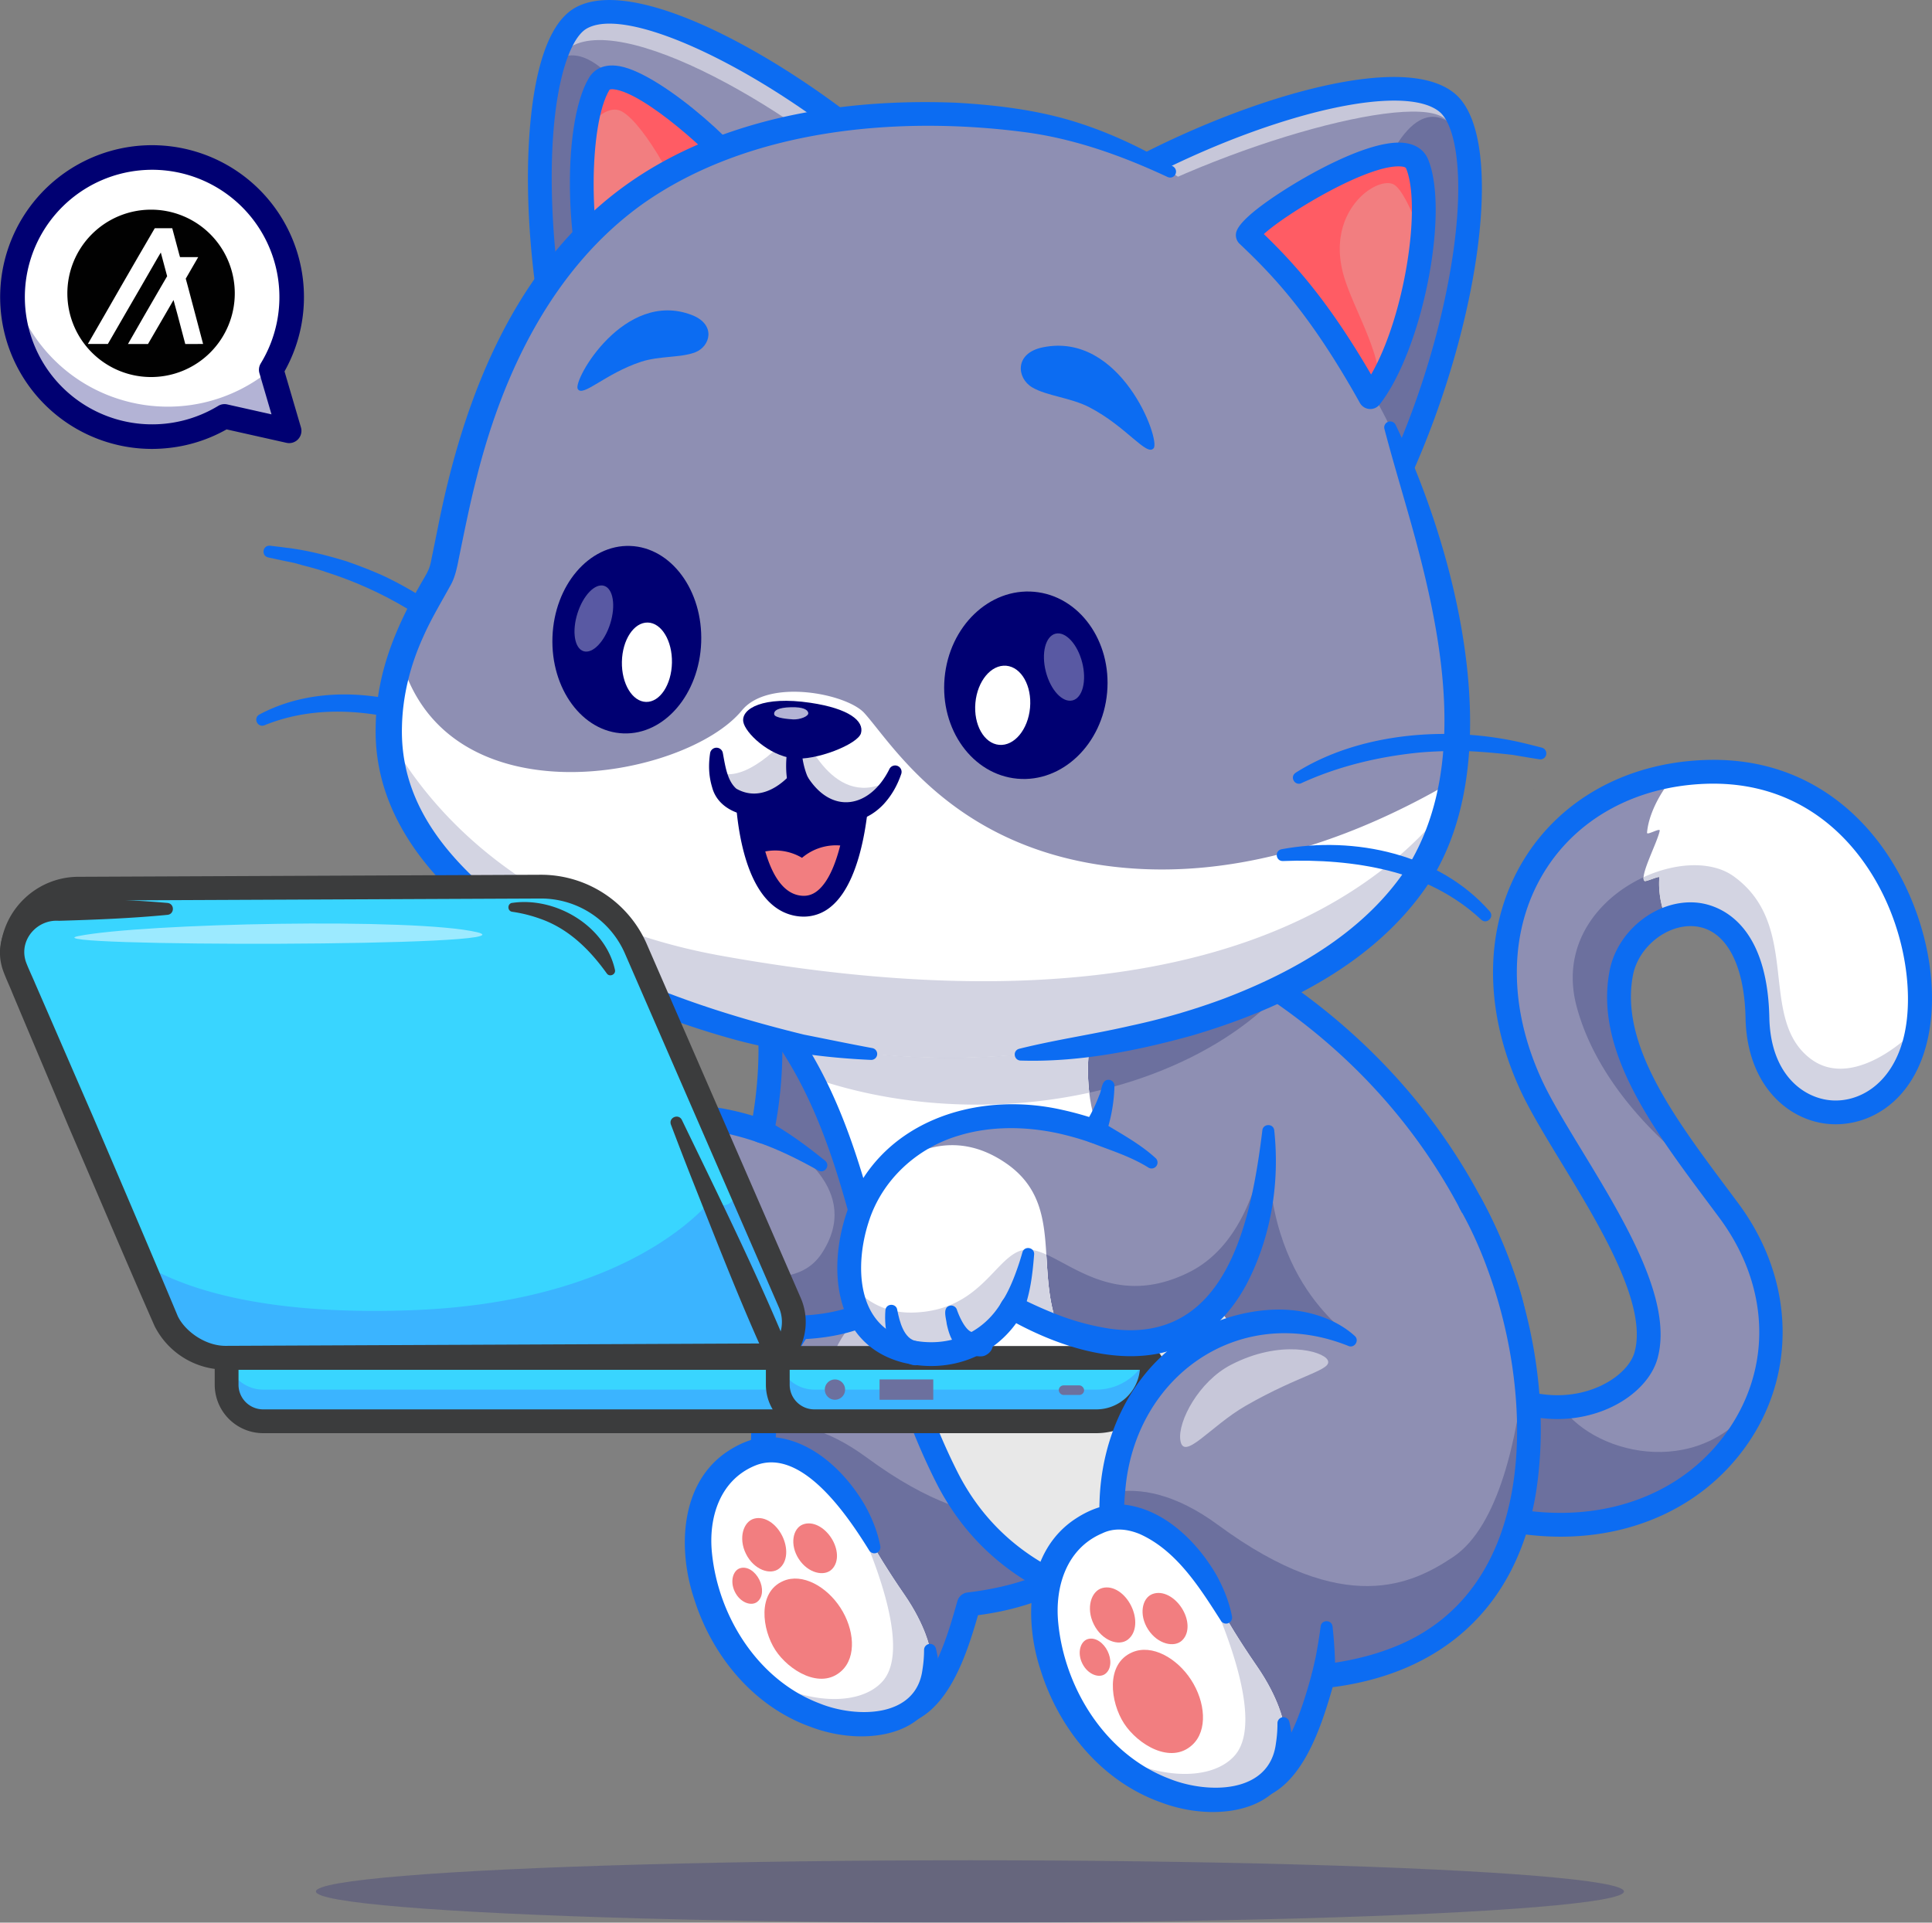 <svg id="Layer_1" data-name="Layer 1" xmlns="http://www.w3.org/2000/svg" viewBox="0 0 3028.09 3014.23"><rect x="0" y="0" width="3028.09" height="3014.23" fill="#808080" stroke="none"/><title>tech_cat</title><path d="M1578.14,2579.08c-22.35,83.82-59.3,181.22-130.05,171.45-27.55-3.76-138.29-166.83-160.81-236.36-26.83-82.92-35.06-154.39-30-214.91,20-238.62,247.75-306.52,363.56-230.43l180.76-209.53c36.64,63.06,68.85,154.66,82.42,251.64C1913.15,2317.94,1857.29,2549.27,1578.14,2579.08Z" transform="translate(-59.63 -63.97)" style="fill:#8e8fb3"/><path d="M1578.14,2579.08c-22.35,83.82-59.3,181.22-130.05,171.45-27.55-3.76-138.29-166.83-160.81-236.36-26.83-82.92-35.06-154.39-30-214.91,41.48-7.51,95.22,1.49,160.81,49.76,193.16,142.22,296.43,88.84,356.82,48.81,70.75-46.91,98.34-185.7,109.11-286.89C1913.15,2317.94,1857.29,2549.27,1578.14,2579.08Z" transform="translate(-59.63 -63.97)" style="fill:#6c709e"/><path d="M1615.76,2076.63c-91.6-38-199-17.91-267.34,54.56-46.69,48.19-69.24,116.95-72.75,183.69-3,68.88,10.84,139.22,33.2,204,30.46,69.24,73.57,134.84,121.89,193.15,6.78,7.49,13.2,14.94,21.37,20.27.11.08.51.34-.21,0a2.48,2.48,0,0,0-.76-.18c-.18,0-.79,0-.23,0a50.92,50.92,0,0,0,12.46.09c56.24-8.9,82.94-109.78,96.74-157.92a18.74,18.74,0,0,1,16-13.73c36-4.35,71.56-11.93,104.87-24.83,224.39-85.21,217.27-376,149.34-567.26-12.21-34.71-27-68.55-45-100-11.6-21.31,19.25-39.79,32.37-18.51,73.17,132.62,107.65,299.13,84.29,449.37-28.73,176.36-146,279.89-322,298.31,0,0,16.07-13.79,16-13.72-19.14,67.15-50.56,179.94-134.61,185.87-6,.05-12.19.06-18.13-1.21-8.64-1.87-15.32-7.25-21.77-12.62-35.93-34.09-62.92-75.8-89.86-116.73-23.14-37.21-46.17-75-61.33-116.67-22-67.21-36-138.45-33.38-209.47,4.21-138.11,87.72-262.5,229-288.37,27.7-5,56.47-5.84,84.34-.2,27.67,5.74,54.75,17.48,75.54,36.55,7.87,7.25-.76,19.88-10.24,15.58Z" transform="translate(-59.63 -63.97)" style="fill:#0c6cf2"/><path d="M1517.2,2649.33c1.3,10.8,9.06,63.06-26,93.23-61.28,52.75-225.64,24.85-302.18-126.23-54.11-106.83-52-233.85,48.71-274.23,68.65-27.52,155.74,52.37,192.91,149.15,0,0,17,30,46.17,72.22C1511.27,2613.37,1517.2,2649.33,1517.2,2649.33Z" transform="translate(-59.63 -63.97)" style="fill:#fff"/><path d="M1491.2,2742.56c-51.34,44.2-175,31.76-258.75-62.24,79.8,56.95,173.93,61.29,210.84,19.13,57.14-65.32-56.32-284.57-59.16-290.09a316,316,0,0,1,46.5,81.88s17,30,46.18,72.24c34.47,49.89,40.4,85.85,40.4,85.85C1518.47,2660.15,1526.25,2712.39,1491.2,2742.56Z" transform="translate(-59.63 -63.97)" style="fill:#d3d4e2"/><path d="M1526.46,2648.22c31.86,129.57-97.57,160.67-196.35,123-89.59-32-154.51-111.47-182.51-200.59-26.06-78-22.46-182.83,53.78-232.16,21.79-14.22,48.44-24.28,74.56-21,60.49,7.14,110.2,56.49,139.26,106.25,11.2,20.15,19.92,41.68,24.14,64.22a9.48,9.48,0,0,1-17.4,6.69c-33.32-53.7-106.38-163.72-179.78-132.57-54.07,22.86-72.31,80.87-66.68,136.31,9.93,100,72.32,199.47,168.41,236,56.81,23.13,151.91,23.84,161.59-53.21a193,193,0,0,0,2.47-30.68,9.4,9.4,0,0,1,18.51-2.21Z" transform="translate(-59.63 -63.97)" style="fill:#0c6cf2"/><path d="M1376.87,2584.52c21.63,33.36,25.7,76.79,1.85,98.86-33,30.55-83.32-.88-103.93-32.67s-28.78-90.52,12.59-108.21C1317.25,2529.73,1355.24,2551.16,1376.87,2584.52Z" transform="translate(-59.63 -63.97)" style="fill:#f27e80"/><path d="M1362.45,2475c10.79,16.63,12.84,37.52.92,49.29s-37.32,6.08-51.82-16.28-9.34-47.89,6.27-54S1351.66,2458.33,1362.45,2475Z" transform="translate(-59.63 -63.97)" style="fill:#f27e80"/><path d="M1285.62,2471.83c9.23,18.56,8.88,40.49-4.89,51.3s-39.49,1.88-51.89-23.06-4-50.85,12.92-55.3S1276.4,2453.27,1285.62,2471.83Z" transform="translate(-59.63 -63.97)" style="fill:#f27e80"/><path d="M1249.76,2540.6c6.24,12.53,6,27.35-3.3,34.65s-26.67,1.27-35-15.58-2.71-34.34,8.73-37.35S1243.53,2528.07,1249.76,2540.6Z" transform="translate(-59.63 -63.97)" style="fill:#f27e80"/><g style="opacity:0.5"><path d="M1360.39,2219.29c-3.72-28.22,28.15-88.72,76.9-114,75.37-39.12,139.7-21.16,147.15-7.56,8.52,15.54-39.78,21.13-124.29,69.64C1406.12,2198.35,1364.92,2253.58,1360.39,2219.29Z" transform="translate(-59.63 -63.97)" style="fill:#fff"/></g><path d="M1098.22,2110.63s-38.78,83.63-120.4,75c-43.68-4.66-99.66-32.4-107.21-113.23a233.77,233.77,0,0,1,1.07-50c19.76-164.27,184.82-254.28,382.22-185l.7-3c3.64-17.11,20.65-104,7.69-198.06l264.25,199.78S1622.71,2268.23,1098.22,2110.63Z" transform="translate(-59.63 -63.97)" style="fill:#8e8fb3"/><path d="M1098.22,2110.63s-38.78,83.63-120.4,75c-43.68-4.66-99.66-32.4-107.21-113.23,20.32,14,61.62,33,120.35,13.34,86.37-28.76,98.73-83.91,98.73-83.91S1284.48,2125,1347.55,2029c64.65-98.4-42.93-168.55-93-194.56,3.64-17.11,20.65-104,7.69-198.06l264.25,199.78S1622.71,2268.23,1098.22,2110.63Z" transform="translate(-59.63 -63.97)" style="fill:#6c709e"/><path d="M990,2204.87a134,134,0,0,1-14.09-.75c-22.15-2.36-63.75-11.88-93.5-49.23-26.18-32.88-36-78.22-29.2-134.75,9.41-78.05,50-143,114.2-183,73.43-45.68,171.66-54.11,272.26-23.93,5.57-32.81,14.18-101.78,4.2-174.29a18.65,18.65,0,0,1,37-5.09c14.75,107.18-7.76,203.88-8.72,207.94a18.65,18.65,0,0,1-24.32,13.29c-96.91-34-191.92-29-260.67,13.74-54.44,33.88-88.85,89.21-96.88,155.81-5.57,46.26,1.62,82.27,21.35,107.06,21.3,26.73,51.92,33.64,68.27,35.38,67,7.11,100.14-61.37,101.52-64.29a18.66,18.66,0,0,1,22.25-9.95c167.3,50.26,285.52,44.71,351.34-16.49,86.8-80.7,53.76-234.58,53.42-236.12a18.65,18.65,0,1,1,36.4-8.11c1.59,7.16,37.85,176.45-64.43,271.54-74.19,69-199.68,78.74-373.11,29.1C1091.79,2157.3,1053.73,2204.87,990,2204.87Z" transform="translate(-59.63 -63.97)" style="fill:#0c6cf2"/><path d="M3066.73,1666c-.36,2.74-.77,5.53-1.17,8.22-1.26,7.82-2.74,15.37-4.63,22.61-42.38,163.12-243,143.35-246.8-37.12-2.7-128.44-62.06-169.29-117.79-161.47a106.57,106.57,0,0,0-25.39,7,120.92,120.92,0,0,0-48.13,36.53,111.65,111.65,0,0,0-22.11,47.5c-6.47,33.53-3.82,67.1,5.26,100.67,19.1,70.73,66.87,141.51,118.55,211.75,14.79,20.13,29.88,40.13,44.71,60.17a350.48,350.48,0,0,1,40.45,69.3c17.39,40,25.61,80.53,25.7,120a287.23,287.23,0,0,1-17.79,100c-55.9,152-238.18,255.66-462.78,176.56l23.82-197c44.35,29.79,89.11,40.62,128.75,39.09,4.63-.13,9.21-.49,13.7-1h.05c1.57-.18,3.14-.36,4.63-.63,59.18-8,103.89-43.19,113.83-79.77,31.5-115.31-129.16-312.68-180.3-423.59-95.22-206.63-16.44-399.82,152.84-466.46a348.3,348.3,0,0,1,74-19.91,379.06,379.06,0,0,1,43.68-4.27c10.92-.45,21.57-.45,31.91.09C2987.23,1285.41,3084.7,1518,3066.73,1666Z" transform="translate(-59.63 -63.97)" style="fill:#8e8fb3"/><path d="M2817.59,2251.14c-55.9,152-238.18,255.66-462.78,176.56l23.82-197c44.35,29.79,89.11,40.62,128.75,39.09C2562.69,2348.72,2735.08,2384.77,2817.59,2251.14Z" transform="translate(-59.63 -63.97)" style="fill:#6c709e"/><path d="M2530.92,1642.63c34.78,128.58,145,222.68,193.59,259-51.68-70.22-99.4-141-118.54-211.73-9.08-33.58-11.73-67.16-5.22-100.65a110.74,110.74,0,0,1,22.1-47.51c18.47-23.48,45.55-39.64,73.53-43.51,55.7-7.82,115,33,117.75,161.46,3.81,180.47,204.43,200.25,246.81,37.12,1.87-7.23,3.38-14.8,4.61-22.61-30.35,32.91-110,94.49-168.76,49.2-82.66-63.71-12.57-208.31-120-285.61C2695,1378.87,2485.82,1475.89,2530.92,1642.63Z" transform="translate(-59.63 -63.97)" style="fill:#6c709e"/><path d="M2637.23,1445.2c2.06,1.49,23.27-8.39,23.1-5.84-.65,11.13-1.52,33.54,10.63,65.8a1,1,0,0,1,.34-.11c1.61-.7,3.19-1.31,4.83-1.84,1.41-.54,2.83-1,4.26-1.43,1.12-.34,2.29-.69,3.47-1s2.13-.57,3.23-.82a94,94,0,0,1,9.27-1.75c55.73-7.82,115.08,33,117.76,161.45,3.82,180.46,204.43,200.26,246.83,37.12,1.87-7.24,3.36-14.78,4.62-22.6-30.37,32.9-110,94.46-168.79,49.2-82.66-63.72-12.55-208.33-120-285.64-34.17-24.57-90.45-22-141.2,1.45C2635.43,1442.1,2635.86,1444.22,2637.23,1445.2Z" transform="translate(-59.63 -63.97)" style="fill:#686868"/><path d="M2671,1505.16a103.62,103.62,0,0,1,25.4-7c55.73-7.82,115.08,33,117.76,161.45,3.82,180.46,204.43,200.26,246.83,37.12,1.87-7.24,3.36-14.78,4.62-22.6.37-2.72.78-5.49,1.14-8.25,18-148-79.47-380.53-305-391.6-10.34-.57-21-.58-31.91-.12a388.19,388.19,0,0,0-43.67,4.28c-12.62,11.53-41.9,52.82-45.09,91-.39,4.73,20.76-8.22,19.86-3.11-3.05,17.2-32.53,72.37-23.69,78.81,2,1.48,23.26-8.39,23.11-5.86C2659.7,1450.49,2658.8,1472.89,2671,1505.16Z" transform="translate(-59.63 -63.97)" style="fill:#fff"/><path d="M2637.23,1445.2c2.06,1.49,23.27-8.39,23.1-5.84-.65,11.13-1.52,33.54,10.63,65.8a1,1,0,0,1,.34-.11c1.62-.66,3.19-1.27,4.83-1.84,1.41-.54,2.83-1,4.26-1.43,1.12-.34,2.29-.69,3.47-1s2.18-.58,3.23-.82a94,94,0,0,1,9.27-1.75c55.73-7.82,115.08,33,117.76,161.45,3.82,180.46,204.43,200.26,246.83,37.12,1.87-7.24,3.36-14.78,4.62-22.6-30.37,32.9-110,94.46-168.79,49.2-82.66-63.72-12.55-208.33-120-285.64-34.17-24.57-90.45-22-141.2,1.45C2635.43,1442.1,2635.86,1444.22,2637.23,1445.2Z" transform="translate(-59.63 -63.97)" style="fill:#d3d4e2"/><path d="M2505.6,2473.1c-50.78,0-103.82-9.09-157-27.8a18.65,18.65,0,0,1,12.39-35.18c159.45,56.19,317.22,18.25,401.92-96.61,75.07-101.79,71.76-232.29-8.63-340.59q-8.39-11.28-16.84-22.59c-88.08-118-179.16-240-155-364.66,12.2-63.06,74.46-112,136.08-106.66,26,2.21,110.91,21.75,114.26,180.28,1.84,87.64,51.54,124.48,93.54,129.39,44.15,5.21,97.37-22.68,116.56-96.6,19.59-75.43.41-200.12-74.18-292.49-41.6-51.5-116.54-111.83-238.11-106.74-108.45,4.56-199.9,55-250.9,138.51-55.64,91.05-56.9,209.77-3.47,325.72,14.18,30.77,37.77,69.56,62.74,110.62,67.14,110.43,143.24,235.59,118.66,325.65-9.45,34.59-42.81,66.33-87.07,82.82-64.44,24-138.17,13.11-202.31-29.92a18.64,18.64,0,1,1,20.77-31c54.06,36.25,115.47,45.7,168.51,25.94,32.71-12.19,57.88-34.84,64.12-57.7,20.36-74.58-54.44-197.6-114.55-296.45-25.54-42-49.66-81.68-64.73-114.39-58.73-127.44-56.72-258.94,5.51-360.77,57.59-94.26,160.07-151.24,281.15-156.32,136.81-5.82,221.71,62.39,268.69,120.57,73.84,91.44,107.26,225.2,81.27,325.28-24.84,95.63-96.85,131.31-157,124.27-61.37-7.18-124.29-61.19-126.49-165.65-1.81-86-31.77-139.78-80.13-143.9-42.7-3.64-87.71,32.15-96.31,76.59-21,108.43,65.08,223.74,148.32,335.27q8.48,11.34,16.89,22.67c89.17,120.11,92.58,271.21,8.7,384.94C2727,2425.08,2622.31,2473.1,2505.6,2473.1Z" transform="translate(-59.63 -63.97)" style="fill:#0c6cf2"/><path d="M2302.18,2461.68c-119.14,93.13-282.38,140.63-430.93,126.69-137.28-12.87-262-78.22-327.69-208.5-109.82-217.87-115.93-441.52-213-627.08-20.55-39.35-45.17-77-75.74-112.43l581.35-128.56,22-4.9c77.89,31.93,147.34,70,208.83,112.62,187.66,130,301.26,301.59,355.09,467C2471.9,2239.28,2396.06,2388.31,2302.18,2461.68Z" transform="translate(-59.63 -63.97)" style="fill:#8e8fb3"/><path d="M1661,2092.07s375.6-267.61,386.57-252.56c-9.39,252.56,144.77,320.66,130.43,326.7s-430.14,202.06-419.17,176.62S1661,2092.07,1661,2092.07Z" transform="translate(-59.63 -63.97)" style="fill:#6c709e"/><path d="M2067.07,1619.52c-99.15,105.86-275.11,176.24-475.69,176.24-94.16,0-182.91-15.52-260.8-43-20.55-39.35-45.17-77-75.74-112.43l581.35-128.56,22-4.9C1936.13,1538.83,2005.58,1576.92,2067.07,1619.52Z" transform="translate(-59.63 -63.97)" style="fill:#6c709e"/><path d="M1766.83,1777.07a819.57,819.57,0,0,1-175.45,18.69c-94.16,0-182.91-15.52-260.8-43-1-1.91-2-3.87-3.07-5.78q-1.76-3.36-3.64-6.72c-1.91-3.49-3.82-6.94-5.83-10.39-1.25-2.19-2.51-4.38-3.82-6.53s-2.47-4.14-3.73-6.2c-1.86-3.12-3.82-6.24-5.78-9.37-1.82-2.89-3.68-5.73-5.54-8.57-2.15-3.31-4.34-6.57-6.62-9.84-2.66-3.91-5.36-7.78-8.21-11.65-1.54-2.14-3.12-4.29-4.71-6.43-5.59-7.51-11.37-14.92-17.43-22.24-2.42-2.93-4.89-5.82-7.36-8.71l581.35-128.56C1794.33,1584.09,1755.32,1680.58,1766.83,1777.07Z" transform="translate(-59.63 -63.97)" style="fill:#e8e8e8"/><path d="M2018.68,2471c-37.06,61.67-88.89,98.17-147.43,117.42-137.28-12.87-262-78.22-327.69-208.5-28.76-57-50.39-114.53-68.43-171.58-65.4-207-83.25-408.84-220.29-567.93l581.35-128.56c-51.18,88.42-98.16,213.07-53.51,329.64,35.66,93,94.72,164.78,149.77,230.18C2035.65,2194.21,2124.63,2294.57,2018.68,2471Z" transform="translate(-59.63 -63.97)" style="fill:#fff"/><path d="M2018.68,2471c-37.06,61.67-88.89,98.17-147.43,117.42-137.28-12.87-262-78.22-327.69-208.5-28.76-57-50.39-114.53-68.43-171.58,127.49,33.47,338.32,52.11,457.32-136.67C2035.65,2194.21,2124.63,2294.57,2018.68,2471Z" transform="translate(-59.63 -63.97)" style="fill:#e8e8e8"/><path d="M1766.83,1777.07a819.57,819.57,0,0,1-175.45,18.69c-94.16,0-182.91-15.52-260.8-43-1-2-2-3.87-3.07-5.78q-1.76-3.36-3.64-6.72c-1.91-3.49-3.87-6.94-5.83-10.39-1.25-2.19-2.51-4.38-3.82-6.53s-2.42-4.14-3.73-6.2c-1.86-3.12-3.82-6.24-5.78-9.37-1.82-2.89-3.68-5.73-5.54-8.57-2.15-3.31-4.34-6.57-6.62-9.84-2.66-3.91-5.36-7.78-8.21-11.65-1.54-2.14-3.12-4.29-4.71-6.43-5.59-7.51-11.37-14.92-17.43-22.24-2.42-2.93-4.89-5.82-7.36-8.71l581.35-128.56C1794.33,1584.09,1755.32,1680.58,1766.83,1777.07Z" transform="translate(-59.63 -63.97)" style="fill:#d3d4e2"/><path d="M1922.92,2609.38a545.86,545.86,0,0,1-119.07-12.75c-126.75-28.37-222.51-100.43-276.93-208.38-57-113.11-86.24-226.6-114.49-336.36-37.77-146.71-73.45-285.28-171.73-399.37a18.64,18.64,0,0,1,28.25-24.33c104,120.69,140.7,263.35,179.59,414.4,27.76,107.84,56.47,219.36,111.68,328.87,62.19,123.37,171.24,170.75,251.78,188.77,157.64,35.3,345.55-9.17,478.71-113.26,88-68.77,161.11-209.08,113.75-354.64-47.86-147.07-183.38-416.44-553.29-568.19a18.64,18.64,0,1,1,14.15-34.5c150.62,61.79,278.54,149.5,380.2,260.68,88.22,96.49,155.44,210.76,194.4,330.47,52.91,162.62-28.35,319.05-126.24,395.57C2204.4,2561.77,2060.28,2609.38,1922.92,2609.38Z" transform="translate(-59.63 -63.97)" style="fill:#0c6cf2"/><g style="opacity:0.3"><path d="M918,1301c.41.66.77,1.38,1.17,2l-1.37-2.24S918,1300.88,918,1301Z" transform="translate(-59.63 -63.97)" style="fill:#6b184e"/><path d="M2464.46,1300.78l-1.37,2.24c.4-.66.76-1.38,1.17-2C2464.31,1300.88,2464.41,1300.83,2464.46,1300.78Z" transform="translate(-59.63 -63.97)" style="fill:#6b184e"/></g><path d="M808.25,1104.63C743,1038.44,660,989.39,571.61,961.11c-16.53-6-33.87-9.57-50.75-14.59-13.34-2.74-27.71-5.67-41-8.66-11.31-2.69-8.61-19.47,3.09-18.34,11.55,1.28,24.61,3,36.23,4.56,27.55,4,56.43,11.57,83.14,19.71,22.34,7.83,47,17.13,68.09,27.69,58.82,29.36,113.35,68,152.67,121.88,6.72,9.75-7.15,20.45-14.85,11.27Z" transform="translate(-59.63 -63.97)" style="fill:#0c6cf2"/><path d="M791.29,1227.26c-98.63-42.55-214-68.11-317.12-26.28-10.89,4.31-18.27-11.16-7.91-16.88,78.17-41.71,173.7-38.4,255.85-10.36,27.5,9.48,53.67,21.29,78.5,37.37a9.34,9.34,0,0,1-9.32,16.15Z" transform="translate(-59.63 -63.97)" style="fill:#0c6cf2"/><path d="M988,799.79l246.8-193.35L1520,383.07C1368,219.31,1065.26,37.5,969.77,92.56c-18.09,10.46-32.57,34.93-43.16,69.86C886.86,293.44,902,570.92,988,799.79Z" transform="translate(-59.63 -63.97)" style="fill:#8e8fb3"/><path d="M988,799.79l246.8-193.35c-60.19-159.79-211.57-525.38-308.16-444C886.86,293.44,902,570.92,988,799.79Z" transform="translate(-59.63 -63.97)" style="fill:#6c709e"/><g style="opacity:0.5"><path d="M922.34,177.92c9-19.73,19.86-33.82,32.43-41.08,92-53.08,375.77,113.36,532.43,271.91L1520,383.07C1368,219.31,1065.26,37.5,969.77,92.56,949.13,104.46,933.16,134.76,922.34,177.92Z" transform="translate(-59.63 -63.97)" style="fill:#fff"/></g><path d="M988,818.44a18.65,18.65,0,0,1-17.46-12.09c-51.13-136-81.52-300-83.39-450-.88-70.93,4.49-240.18,73.29-279.87,111.67-64.44,424.72,133.9,573.19,294a18.64,18.64,0,1,1-27.33,25.36c-163.61-176.34-449.38-331.89-527.22-287-28.53,16.45-56.48,99.24-54.64,247.1,1.82,145.87,31.34,305.29,81,437.38A18.66,18.66,0,0,1,988,818.44Z" transform="translate(-59.63 -63.97)" style="fill:#0c6cf2"/><path d="M1011.09,568c51.84-67.16,95-112.79,132.6-146.79,33-29.73,61.6-50.46,88-68.71-5.93-31.83-200.4-211.62-233-157-9.74,16.33-16.85,41.34-21.29,71.17C963.55,359.09,974.87,497.79,1011.09,568Z" transform="translate(-59.63 -63.97)" style="fill:#f27e80"/><path d="M977.45,266.67c13.38-16,33.68-35,51.66-30.08,30.63,8.32,93.17,112.44,114.58,184.62,33-29.73,61.6-50.46,88-68.71-5.93-31.83-200.4-211.62-233-157C989,211.83,981.89,236.84,977.45,266.67Z" transform="translate(-59.63 -63.97)" style="fill:#ff5c64"/><path d="M1008,602.55l-13.44-26c-49.9-96.62-56.53-315.65-11.82-390.6h0c5.39-9.06,18.88-23.45,48.09-18.23C1099.37,180,1243.06,311.55,1250,349.11l2.21,11.88-9.94,6.86c-57.57,39.75-121.7,88.82-216.43,211.53ZM1014.74,205c-32,53.59-34.18,226.88,1.15,326.72,80.5-100.28,139.24-148.06,191.66-185.13-27.77-37.58-138.14-137.71-186.07-142.6-2.16-.22-5.9-.38-6.74,1Z" transform="translate(-59.63 -63.97)" style="fill:#0c6cf2"/><path d="M1713.59,409.27l335,356.56,144.8,154.08c132.17-220.76,192.45-509.07,163.31-638-6-26.53-15.77-46.27-29.48-57.36C2237.91,152.32,1896.61,275.69,1713.59,409.27Z" transform="translate(-59.63 -63.97)" style="fill:#8e8fb3"/><path d="M2048.63,765.83l144.8,154.08c132.17-220.76,192.45-509.07,163.31-638-28.63-39.52-76.62-69.3-129.63,50C2172.13,455.45,2093.43,652.32,2048.63,765.83Z" transform="translate(-59.63 -63.97)" style="fill:#6c709e"/><g style="opacity:0.5"><path d="M1713.59,409.27l21.12,22.46c188.39-124.2,521.47-223.28,586-184.14,52.43,31.83,34.16,221.09,1.08,371.34,52.89-185,57.48-352.4,5.5-394.38C2237.91,152.32,1896.61,275.69,1713.59,409.27Z" transform="translate(-59.63 -63.97)" style="fill:#fff"/></g><path d="M2193.39,938.55a18.64,18.64,0,0,1-16-28.23c72.57-121.2,128.87-273.13,154.46-416.83,25.95-145.7,10.5-232.79-16.33-254.46-35.22-28.47-130.29-21.56-254.28,18.45C1941.8,296,1812.78,360,1724.57,424.32a18.65,18.65,0,1,1-22-30.13c91.19-66.54,224.25-132.52,347.23-172.2,81.12-26.18,226.58-62.54,289.16-12,94.87,76.64,25.84,459.91-129.57,719.46A18.64,18.64,0,0,1,2193.39,938.55Z" transform="translate(-59.63 -63.97)" style="fill:#0c6cf2"/><g style="opacity:0.7"><path d="M1875.06,323.4c7.55,3.82,3.08,15.36-5,13-55.88-16.17-110.14-26.8-159.81-31.1a1382.21,1382.21,0,0,0-217.49-1,478.46,478.46,0,0,1,9.78-62.07,1019.87,1019.87,0,0,1,183.66,14.93C1744.43,267.46,1810.36,290.7,1875.06,323.4Z" transform="translate(-59.63 -63.97)" style="fill:#fff"/></g><path d="M1513.52,1721.89h0a1204.89,1204.89,0,0,0,144.7-4.51c402.89-37.42,582.07-192.86,641.75-311.8,1.75-3.55,3.44-7.09,5.12-10.68.95-2.05,1.83-4.16,2.73-6.2,2.34-5.3,4.65-10.62,6.64-16.07l3.36-9.15a3.87,3.87,0,0,0,.21-.69,12.33,12.33,0,0,1,.56-1.51c.82-2.49,1.64-4.92,2.41-7.39,1-3,1.94-5.94,2.8-8.92.86-2.75,1.62-5.49,2.38-8.23.93-3.36,1.87-6.72,2.69-10.11,1.46-5.94,2.83-12,4.11-18.08.4-2,.8-3.92,1.13-6,.48-2.08.85-4.2,1.21-6.36.48-2.51.9-5.12,1.33-7.67,15-93.43,4-196.23-17.63-293.86-21.53-97-53.52-189-80.83-261.49,0,0-41-93.6-143.93-216.88-87.81-105.13-171.51-164.15-194.23-179.2-3.92-2.62-6-3.9-6-3.9-70.67-37.84-143.88-64.75-207.89-76-103.28-18.17-288-31.9-482.36,34.44-152.15,51.87-250.46,152.19-315.45,261C793.92,710.51,769.88,886.16,753.58,957c-4.41,18.89-42.43,67.45-66.07,138.63v.05c-1.84,5.44-3.5,11-5.12,16.7-.76,2.74-1.52,5.48-2.21,8.25s-1.5,5.79-2.16,8.71a.26.26,0,0,0,0,.23c-.55,2.48-1.16,5-1.68,7.54-.27,1.39-.58,2.85-.88,4.31-.94,5-1.87,10-2.61,15.11-.51,3.11-.91,6.24-1.29,9.43-.33,2.53-.63,5.16-.88,7.78-.11,1.14-.26,2.35-.36,3.55-.24,2.67-.43,5.32-.62,8-.25,3.32-.39,6.66-.47,10-.29,6.63-.32,13.47-.17,20.37.1,3.45.24,6.83.41,10.37v0c.17,3,.34,6.11.63,9.24.1.89.15,1.79.26,2.72.27,3,.61,6.16,1,9.28.6,4.93,1.26,9.9,2.1,14.94,25.26,153.2,211.91,315,527,410C1302,1702.81,1407.44,1718.94,1513.52,1721.89Z" transform="translate(-59.63 -63.97)" style="fill:#8e8fb3"/><path d="M785.77,1451.87c89.4,85.88,229,164,412.17,219.58,102.38,31,208.65,47.47,315.59,50.44h0a1204.79,1204.79,0,0,0,144.69-4.51c402.89-37.42,582.07-192.86,641.75-311.8,1.75-3.55,3.44-7.09,5.12-10.68.95-2.05,1.83-4.16,2.73-6.2,2.34-5.3,4.65-10.62,6.64-16.07l3.36-9.15a3.87,3.87,0,0,0,.21-.69c1-3,2.06-5.91,3-8.9s1.94-5.94,2.8-8.92c.86-2.75,1.62-5.49,2.38-8.23.93-3.36,1.87-6.72,2.69-10.11,1.46-5.94,2.83-12,4.11-18.08.4-2,.8-3.92,1.13-6,.48-2.08.85-4.2,1.21-6.36.48-2.51.9-5.12,1.33-7.67-21.66,12.78-46,26.28-72.85,39.6-115.06,57.49-273.9,112.5-445.68,96-260.37-24.93-358.66-192.11-403.76-242.19-27.44-30.45-150.21-55-191.91-4.29-88.61,107.69-463.8,177.44-534.93-82-1.84,5.44-3.5,11-5.12,16.7-.76,2.74-1.52,5.48-2.21,8.25s-1.5,5.79-2.16,8.71a.26.26,0,0,0,0,.23c-.55,2.48-1.16,5-1.68,7.54-.27,1.39-.58,2.85-.88,4.31-.94,5-1.81,10-2.61,15.11-.51,3.11-.91,6.24-1.29,9.43-.33,2.53-.63,5.16-.88,7.78-.11,1.14-.26,2.35-.36,3.55-.24,2.67-.43,5.32-.62,8-.25,3.32-.39,6.66-.47,10-.29,6.63-.32,13.47-.17,20.37.1,3.45.24,6.83.41,10.37v0c.17,3,.34,6.11.63,9.24.1.89.15,1.79.26,2.72.27,3,.61,6.16,1,9.28.6,4.93,1.26,9.9,2.1,14.94C683.85,1325.75,722.08,1390.75,785.77,1451.87Z" transform="translate(-59.63 -63.97)" style="fill:#fff"/><path d="M2328.78,1326.82c-.76,3.36-1.68,6.64-2.6,9.92-.76,2.72-1.52,5.45-2.39,8.22-.84,3-1.74,6-2.8,8.93-.9,3-2,5.86-3,8.91a3.29,3.29,0,0,1-.17.67c-1.14,3.09-2.27,6.12-3.39,9.16-2,5.46-4.28,10.79-6.64,16.1-.92,2-1.8,4.12-2.72,6.2-1.69,3.55-3.38,7.11-5.13,10.66-59.67,118.91-238.87,274.34-641.77,311.76a1198.16,1198.16,0,0,1-144.65,4.55c-107-3-213.24-19.41-315.58-50.45-183.26-55.54-322.8-133.71-412.22-219.58-63.66-61.14-101.89-126.09-112.36-189.69-.86-5-1.49-10-2.08-14.89-.35-3.11-.69-6.28-1-9.27-.08-1-.18-1.84-.26-2.76-.29-3.11-.47-6.2-.6-9.24l-.05-.06c-.1-2-.15-4-.26-6,19.48,30.6,142.88,274.66,521.85,342.55C1966.37,1701.46,2237.09,1440.41,2328.78,1326.82Z" transform="translate(-59.63 -63.97)" style="fill:#d3d4e2"/><path d="M1889.59,341.44c-72-33.6-146.57-60.27-224.94-70.44-198-25.72-430.43-5.2-597.35,112.42-141,100.7-219.24,264.39-260.48,428.87-10.52,40.33-19.65,86.32-28.13,127.53-2.79,14.3-5.89,29.65-13.05,42-15.13,27.57-30.58,52.89-43,81.22-20.07,44.34-32,91.8-33,140.3-2.48,95.4,43.85,170.67,111.18,235.2,142.12,132.34,332.79,201.89,518.88,247.44,35.39,7,71.92,14.63,107.2,21.13a9.35,9.35,0,0,1-2,18.53c-74.2-3.28-147.76-13.41-219.21-33.35-219-61-564.17-222.75-557.22-489.49,1.18-87.7,34.27-162,77.76-235.81l2.47-4.55,2-4.13c4.26-9.25,4.78-17.18,7.06-27l8.7-43C781.22,714.1,844.91,536.16,974.79,409.6c151.64-150.21,377.79-193,584.19-184.54,59.39,3.4,119.57,10.52,176.79,27.18,57.62,17,111.89,42.32,162.63,72.77,9.7,6.6,2.22,21.07-8.81,16.43Z" transform="translate(-59.63 -63.97)" style="fill:#0c6cf2"/><path d="M2247,729.91c93,193.68,176.5,510.59,59.21,707.68-82.89,133.07-232.55,206.82-378.28,249.84-87.42,24.2-177.78,42.06-268.79,39.22-10.59-.44-12.76-15.63-2-18.48,58.38-14.51,116.88-22.75,174.44-36.09A1047.77,1047.77,0,0,0,1979.36,1629c113.43-43.39,225.44-108.14,290.83-213.11,87.42-150.67,50.85-347.36,7.65-507.71-15.53-57.09-33.08-113.77-48.34-171.72a9.37,9.37,0,0,1,17.45-6.57Z" transform="translate(-59.63 -63.97)" style="fill:#0c6cf2"/><path d="M965.11,673.61c-7.5-14,73.15-156.24,178.68-115.84,38.66,14.8,29.33,49.22,5.6,58.48-22.59,8.81-56.25,5.42-85.09,14.92C1008.08,649.67,972.62,687.64,965.11,673.61Z" transform="translate(-59.63 -63.97)" style="fill:#0c6cf2"/><path d="M1867.88,766.53c10.68-13.94-51.81-183.22-174-158-44.74,9.23-40.71,48.38-16.52,62.7,23,13.62,60.3,15.94,90,31.42C1825.35,732.79,1857.2,780.47,1867.88,766.53Z" transform="translate(-59.63 -63.97)" style="fill:#0c6cf2"/><path d="M2015.28,432.63c51.86,49.11,112.39,111.33,192.06,253.93A203,203,0,0,0,2222.48,664c34-57.57,58.78-149,66.2-226.39,4.66-48.19,2.66-90.95-8-116.83C2256,260.79,2026.55,402.29,2015.28,432.63Z" transform="translate(-59.63 -63.97)" style="fill:#f27e80"/><path d="M2015.28,432.63c51.86,49.11,112.39,111.33,192.06,253.93A203,203,0,0,0,2222.48,664c-3-56.14-43-119.68-56.79-167.93C2137,396,2215.88,340.63,2243.15,352.71c16.17,7.17,37.1,61.26,45.53,84.93,4.66-48.19,2.66-90.95-8-116.83C2256,260.79,2026.55,402.29,2015.28,432.63Z" transform="translate(-59.63 -63.97)" style="fill:#ff5c64"/><path d="M2207.33,705.21c-.47,0-.94,0-1.42-.05a18.66,18.66,0,0,1-14.86-9.5c-77.62-139-135.71-199.44-188.57-249.47a18.66,18.66,0,0,1-4.66-20c9.91-26.71,87.94-72.85,103.48-81.82,36.16-20.89,103.61-56,149.15-56.83,31.59-.52,43.37,16.19,47.48,26.22h0c33.88,82.47-8.68,297.95-75.89,384.29A18.63,18.63,0,0,1,2207.33,705.21ZM2040.5,430.94c48.13,46.56,101.08,105,168.09,220.18,52.95-91.66,79.1-264.18,54.85-323.22-.9-2.19-5.74-2.83-8.54-3C2203.21,321.45,2075.4,398.9,2040.5,430.94Z" transform="translate(-59.63 -63.97)" style="fill:#0c6cf2"/><ellipse cx="1667.47" cy="1138.25" rx="147.11" ry="127.88" transform="translate(323.98 2632.41) rotate(-84.83)" style="fill:#000072"/><ellipse cx="1631.22" cy="1169.69" rx="62.26" ry="43" transform="translate(259.67 2624.91) rotate(-84.83)" style="fill:#fff"/><g style="opacity:0.35"><ellipse cx="1727.26" cy="1109.84" rx="29.38" ry="53.98" transform="translate(-281.45 400.69) rotate(-14.41)" style="fill:#fff"/></g><ellipse cx="1042.13" cy="1066.87" rx="147.04" ry="116.63" transform="translate(-121.37 2005.76) rotate(-87.93)" style="fill:#000072"/><ellipse cx="1072.21" cy="1101.16" rx="62.22" ry="39.22" transform="matrix(0.02, -1, 1, 0.02, -108.66, 2088.4)" style="fill:#fff"/><g style="opacity:0.35"><ellipse cx="990.4" cy="1033.67" rx="53.72" ry="26.92" transform="translate(-352.78 1603.64) rotate(-72.51)" style="fill:#fff"/></g><path d="M2090.19,1275.53c102.38-64.89,246.56-74.29,362.14-45.45,8,1.92,16,4,24,6.06a9.32,9.32,0,0,1-3.72,18.23c-13.67-2.08-28.39-4.6-42-6.93-25-2.83-52-5.35-77.23-6.12-22.94-.11-48.48.43-71.18,2.66-62.57,6.38-124.88,21.32-182.17,47.44-10.39,5.68-19.71-9.08-9.76-15.89Z" transform="translate(-59.63 -63.97)" style="fill:#0c6cf2"/><path d="M2068.07,1395.38c114.76-21.32,247.52,7.34,326.54,97.5,7.58,8.92-4.9,20.93-13.49,12.87-40.54-37.94-91-63.16-144.53-76.64-53.83-13.54-110.82-17.42-166.21-15.28-11.32.39-13.48-16-2.31-18.45Z" transform="translate(-59.63 -63.97)" style="fill:#0c6cf2"/><path d="M1406.32,1291.37s-1.28,51.3-13.71,101.06c-12.71,50.71-37,99.78-83.53,91.26-34.12-6.2-53.94-41-65.42-80.29-17.15-58.63-15.82-127.48-15.82-127.48Z" transform="translate(-59.63 -63.97)" style="fill:#000072"/><path d="M1392.61,1392.43c-12.71,50.71-37,99.78-83.53,91.26-34.12-6.2-53.94-41-65.42-80.29a82.22,82.22,0,0,1,73,5.43,82.13,82.13,0,0,1,76-16.4Z" transform="translate(-59.63 -63.97)" style="fill:#f27e80"/><path d="M1319.23,1501a72,72,0,0,1-13.11-1.21c-95.83-17.54-95-203.06-94.6-224.15a16.31,16.31,0,0,1,16.31-16h.31a16.31,16.31,0,0,1,16,16.62c-.92,49.62,9.46,180.74,67.86,191.43,11.15,2,20.38-.3,29.07-7.37,37.42-30.4,48-132.55,49-169.34a16.31,16.31,0,0,1,16.3-15.91h.41a16.31,16.31,0,0,1,15.91,16.71c-.38,15.06-5.24,148.52-61,193.84A66.24,66.24,0,0,1,1319.23,1501Z" transform="translate(-59.63 -63.97)" style="fill:#000072"/><path d="M1182.71,1245.07s-2.26,56.75,26.06,71.75c43.17,22.85,82-3.16,102.07-26.79,0,0,33.08,64.91,97.05,42.92,37.41-12.86,54.91-59.29,54.91-59.29l-158.12-64.73Z" transform="translate(-59.63 -63.97)" style="fill:#fff"/><path d="M1208.79,1316.79c39.22,27.37,81.94-3.11,102.06-26.74,0,0,39.19,72.2,100.28,48.53,21.5-8.36,28.09-28,29.52-44.73-84.59,32-127.88-94.24-127.88-94.24-22.34,26.28-75.61,84.88-119.55,77.59C1191.94,1291.11,1194.49,1306.85,1208.79,1316.79Z" transform="translate(-59.63 -63.97)" style="fill:#d3d4e2"/><path d="M1315.86,1216.77c-1.41,22.91,1.45,47.43,11,68.38,8.81,23.07-26.1,34-32,10-4.36-20.62-3.81-41.64-.19-62.14a179.41,179.41,0,0,1,4.7-19.81,8.45,8.45,0,0,1,16.46,3.58Z" transform="translate(-59.63 -63.97)" style="fill:#000072"/><path d="M1409.09,1213.4c-4.72,17.3-71.2,43.75-106.49,39.44-37.88-4.62-75.13-39.89-78-57.38-3.37-20.48,31-40.74,105.27-29.69C1390.61,1174.8,1414.28,1194.43,1409.09,1213.4Z" transform="translate(-59.63 -63.97)" style="fill:#000072"/><g style="opacity:0.7"><path d="M1326.46,1181.67c.87,5.3-13.19,10.78-24.08,10.1-6.18-.39-28.35-2-29.31-7.84s5.59-10.7,26.25-11.22C1318.11,1172.24,1325.58,1176.37,1326.46,1181.67Z" transform="translate(-59.63 -63.97)" style="fill:#fff"/></g><path d="M1192.75,1245.47c3.54,19.33,6.79,42.65,21,55,38.3,21.7,76.11-6.85,98-38.74l14,20.71c38.3,59.89,97.72,47.61,127.64-12.31a10.06,10.06,0,0,1,18.81,7.09c-6.09,17.85-14.61,33.2-27.31,47.18-46.28,49.68-120.16,32-149-26.75l27.67,3.25c-11.46,14.53-26,26.78-44,34.73-35.9,17.31-92.73,4.79-103.76-37.35-5.47-18.12-5.92-35.25-3.18-53.6a10.13,10.13,0,0,1,20.09.8Z" transform="translate(-59.63 -63.97)" style="fill:#000072"/><path d="M1390.68,2292.16H472.07a57.25,57.25,0,0,1-57.25-57.25v-42.08h863.87Z" transform="translate(-59.63 -63.97)" style="fill:#39d5ff"/><path d="M1390.67,2292.14H472.07a57.24,57.24,0,0,1-57.24-57.24v-42.09h.51a57.25,57.25,0,0,0,56.73,49.69h862.66Z" transform="translate(-59.63 -63.97)" style="fill:#3bb4ff"/><path d="M1390.68,2310.81H472.07a76,76,0,0,1-75.9-75.9v-42.08a18.65,18.65,0,0,1,18.65-18.65h863.87a18.67,18.67,0,0,1,12.37,4.7l112,99.33a18.65,18.65,0,0,1-12.37,32.6Zm-957.21-99.33v23.43a38.64,38.64,0,0,0,38.6,38.6h869.49l-69.94-62Z" transform="translate(-59.63 -63.97)" style="fill:#3b3c3d"/><path d="M1278.7,2192.81l-157.46-6.24-665.81-26.48h-.38a106.12,106.12,0,0,1-94.34-57.47l-282-547.8a104.18,104.18,0,0,1,103.48-97.61L906.69,1454a162.32,162.32,0,0,1,149.58,97.6L1216.1,1919l81.39,187.1A76,76,0,0,1,1278.7,2192.81Z" transform="translate(-59.63 -63.97)" style="fill:#39d5ff"/><path d="M1278.7,2192.81l-157.46-6.24c18.09-85.91,52.16-239.92,52.16-239.92s37.39,27.59,42.7-27.64l81.39,187.1A76,76,0,0,1,1278.7,2192.81Z" transform="translate(-59.63 -63.97)" style="fill:#3bb4ff"/><path d="M1278.69,2211.48l-.74,0-822.88-32.74h-.13a124.17,124.17,0,0,1-110.82-67.53l-282-547.82a18.62,18.62,0,0,1-2-9.69c4-64.28,57.61-114.84,122-115.13l724.47-3.21h.81a180.81,180.81,0,0,1,166,108.81l241.21,554.54a94.49,94.49,0,0,1-23.4,108A18.63,18.63,0,0,1,1278.69,2211.48Zm-823.27-70.06.74,0,815.06,32.44a57.26,57.26,0,0,0,9.16-60.32L1039.17,1559a143.57,143.57,0,0,0-131.78-86.39h-.64l-724.48,3.21a85.77,85.77,0,0,0-84.51,75.28l279.5,543a87,87,0,0,0,77.68,47.33Z" transform="translate(-59.63 -63.97)" style="fill:#3b3c3d"/><path d="M1278.7,2188.71l-863.87,3.82h-.52a106,106,0,0,1-94.2-57.42L281,2043.56,84.2,1583.67c-19-44.42,13.47-93.83,61.76-94l716.54-3.17a167.72,167.72,0,0,1,154.61,100.82l156.29,359.34Z" transform="translate(-59.63 -63.97)" style="fill:#39d5ff"/><path d="M1278.7,2188.71l-863.87,3.82h-.52a106,106,0,0,1-94.2-57.42L281,2043.56c60.32,37.66,183.89,83.25,423.76,74.48,304.66-11.14,435.09-133.07,468.69-171.39Z" transform="translate(-59.63 -63.97)" style="fill:#3bb4ff"/><path d="M862.48,1479.48c67.95-9.93,145.76,35.84,161,105,1.62,7.43-8.57,11.8-12.82,5.58-26.74-37.31-59.61-69.78-103.35-85.36a221.89,221.89,0,0,0-44.92-11.3c-7.91-1.2-7.85-12.85.06-14Z" transform="translate(-59.63 -63.97)" style="fill:#3b3c3d"/><path d="M1128.34,1819.69c57.89,119.75,117,239.12,167.67,362.15,5,11.84-4.38,25.72-17.24,25.52l-863.87,3.83a124.29,124.29,0,0,1-113-68.3C257.79,2042.81,210.6,1930.83,167,1829.81c-21.83-52.18-66.33-157.29-88.19-209.47-3.56-9.4-14.57-32.35-16.65-42.46-11-41.81,14.41-88.63,55.52-101.75,10.87-3.78,22.61-4.84,34-4.42,56.91,1.15,113.67,2.85,170.48,7.84,11.35,1.2,11.14,17.47.08,18.64-56.76,5.49-113.51,7.7-170.4,9.35-33.21-2.43-61.24,28.32-52.58,61.07,1.38,6.43,12.55,29.8,15.17,36.51,22.72,52,67.91,156.47,90.57,208.44,43.33,101.31,91,212.69,133.26,313.77,11.28,23.65,43.68,47.32,76.46,46.57l863.87-3.83-17,26.08q-10.66-22.52-20.56-45.36c-33.14-76.12-63.22-153.53-93.87-230.69q-18.35-46.32-35.93-93c-4.08-11.08,11.83-17.8,17.1-7.44Z" transform="translate(-59.63 -63.97)" style="fill:#3b3c3d"/><path d="M1219.06,2128.87h574.19a12.23,12.23,0,0,1,12.23,12.23v0a87.09,87.09,0,0,1-87.09,87.09H1276.31a57.25,57.25,0,0,1-57.25-57.25v-42.08a0,0,0,0,1,0,0Z" style="fill:#39d5ff"/><path d="M1865.09,2205.07a87,87,0,0,1-87.07,87.07H1335.94a57.25,57.25,0,0,1-57.24-57.24v-42.09h.52a57.24,57.24,0,0,0,56.72,49.69H1778a86.81,86.81,0,0,0,61.58-25.5,87.88,87.88,0,0,0,16.82-23.68A12.25,12.25,0,0,1,1865.09,2205.07Z" transform="translate(-59.63 -63.97)" style="fill:#3bb4ff"/><path d="M1778,2310.81H1335.94a76,76,0,0,1-75.9-75.9v-42.08a18.65,18.65,0,0,1,18.65-18.65h574.19a30.93,30.93,0,0,1,30.88,30.89A105.87,105.87,0,0,1,1778,2310.81Zm-480.68-99.33v23.43a38.64,38.64,0,0,0,38.6,38.6H1778a68.53,68.53,0,0,0,68.15-62Z" transform="translate(-59.63 -63.97)" style="fill:#3b3c3d"/><path d="M1718.87,2146.9a604.7,604.7,0,0,1-72.72-33.24c-9.46,14.55-48.1,82.55-147.39,71.93-43.44-4.66-99-32.07-107.11-111.83a234.2,234.2,0,0,1,1-51.36c5.32-44.19,21.17-83,45.31-114.77,65.59-86.37,192.61-120.86,336.92-70.19,0,0,17.53-34.31,22.28-72.21l249.43,70.62.93.28S2057.79,2273.45,1718.87,2146.9Z" transform="translate(-59.63 -63.97)" style="fill:#8e8fb3"/><path d="M1718.87,2146.9a604.7,604.7,0,0,1-72.72-33.24c-9.46,14.55-48.1,82.55-147.39,71.93-43.44-4.66-99-32.07-107.11-111.83,16.17,21.72,47.31,49.51,100,47.87,114.43-3.54,131-102.73,182.07-98.63s123.52,98.17,249.47,35.57c77.52-38.51,110.38-132.94,123.34-222.72l.93.28S2057.79,2273.45,1718.87,2146.9Z" transform="translate(-59.63 -63.97)" style="fill:#6c709e"/><path d="M1718.87,2146.9a604.7,604.7,0,0,1-72.72-33.24c-9.46,14.55-48.1,82.55-147.39,71.93-1.35-.14-2.75-.33-4.1-.52a.83.83,0,0,1-.33,0c-1.25-.19-2.56-.38-3.82-.61s-2.84-.46-4.24-.79c-1.12-.19-2.19-.42-3.31-.7-1.91-.42-3.82-.93-5.73-1.45-1.17-.32-2.38-.69-3.55-1-3.86-1.21-7.78-2.61-11.6-4.24-.79-.28-1.54-.65-2.33-1a119.89,119.89,0,0,1-14.22-7.51c-1.26-.79-2.52-1.58-3.78-2.47-1.49-1-2.89-2-4.33-3.07s-2.84-2.15-4.2-3.31-2.75-2.33-4.1-3.59c-.7-.61-1.35-1.26-2-1.87-2-1.91-3.92-4-5.78-6.06-.65-.74-1.26-1.44-1.87-2.19a107.77,107.77,0,0,1-8.62-11.84c-.75-1.21-1.49-2.47-2.24-3.73a108.52,108.52,0,0,1-5.45-10.72q-1.12-2.45-2.1-5c-.14-.37-.28-.75-.46-1.12-.66-1.68-1.26-3.4-1.87-5.17-.37-1.22-.75-2.38-1.12-3.64-.37-1.07-.7-2.19-1-3.31l-.42-1.54c-.37-1.26-.7-2.51-1-3.82-.14-.56-.23-1.12-.37-1.63-.37-1.54-.7-3.08-1-4.66-.42-2.1-.79-4.29-1.12-6.53-.14-.93-.28-1.91-.42-2.93-.23-1.87-.46-3.78-.69-5.69,16.22,21.72,47.35,49.46,100,47.82,114.43-3.54,131-102.73,182.07-98.63,8.06.65,16.64,3.54,25.87,7.69C1702,2068.54,1703.25,2108.3,1718.87,2146.9Z" transform="translate(-59.63 -63.97)" style="fill:#e8e8e8"/><path d="M1718.87,2146.9a604.7,604.7,0,0,1-72.72-33.24c-9.46,14.55-48.1,82.55-147.39,71.93-51.69-5.55-120.59-43.35-106.14-163.19,5.32-44.19,21.17-83,45.31-114.77,48.15-40.41,118.54-74.2,197.41-20.74C1728.61,1950.19,1680.41,2052,1718.87,2146.9Z" transform="translate(-59.63 -63.97)" style="fill:#fff"/><path d="M1718.87,2146.9a604.7,604.7,0,0,1-72.72-33.24c-9.46,14.55-48.1,82.55-147.39,71.93-1.35-.14-2.75-.33-4.1-.52a.83.83,0,0,1-.33,0c-1.25-.19-2.56-.38-3.82-.61s-2.84-.46-4.24-.79c-1.12-.19-2.19-.42-3.31-.7-1.91-.42-3.82-.93-5.73-1.45-1.17-.32-2.38-.69-3.55-1-3.86-1.21-7.78-2.61-11.6-4.24-.79-.28-1.54-.65-2.33-1a119.89,119.89,0,0,1-14.22-7.51c-1.26-.79-2.52-1.58-3.78-2.47-1.49-1-2.89-2-4.33-3.07s-2.84-2.15-4.2-3.31-2.75-2.33-4.1-3.59c-.7-.61-1.35-1.26-2-1.87-2-1.91-3.92-4-5.78-6.06-.65-.74-1.26-1.44-1.87-2.19a107.77,107.77,0,0,1-8.62-11.84c-.75-1.21-1.49-2.47-2.24-3.73a108.52,108.52,0,0,1-5.45-10.72q-1.12-2.45-2.1-5c-.14-.37-.28-.75-.46-1.12-.66-1.68-1.26-3.4-1.87-5.17-.37-1.22-.75-2.38-1.12-3.64-.37-1.07-.7-2.19-1-3.31l-.42-1.54c-.37-1.26-.7-2.51-1-3.82-.14-.56-.23-1.12-.37-1.63-.37-1.54-.7-3.08-1-4.66-.42-2.1-.79-4.29-1.12-6.53-.14-.93-.28-1.91-.42-2.93-.23-1.87-.46-3.78-.69-5.69,16.22,21.72,47.35,49.46,100,47.82,114.43-3.54,131-102.73,182.07-98.63,8.06.65,16.64,3.54,25.87,7.69C1702,2068.54,1703.25,2108.3,1718.87,2146.9Z" transform="translate(-59.63 -63.97)" style="fill:#d3d4e2"/><path d="M2056.79,1835.91c8.81,82.63-4.79,167.42-43.52,241.58-83.45,154.8-245,127.36-375.87,52.63l24.4-6.28c-38.92,66.79-113.31,94.47-187.39,76.17-105.5-27.75-117.87-141.82-88.92-231.37,46.65-144.45,201.46-196.29,339.9-164.5a502.61,502.61,0,0,1,55.63,15.72l-22.78,9.11a234,234,0,0,0,24.16-47.66c4.59-8.57,3.28-27,17.1-24.16a9.37,9.37,0,0,1,6.86,9.24,252.71,252.71,0,0,1-14.91,79.55,18.55,18.55,0,0,1-22.78,9.11,466.16,466.16,0,0,0-51.1-14.45c-51-10.91-105.53-11.51-155.26,3.71-66,19.39-120.8,70-141.37,135.9-21.72,67.28-19.46,163.17,62.89,183.73,59.11,14.17,116.12-7,146.71-60.44a18.49,18.49,0,0,1,24.4-6.28c23.24,11.61,46.79,22.34,70.83,31.05a386.84,386.84,0,0,0,73.06,18.69c183.9,26.59,221.92-169.54,239.31-310.61.86-11,17.21-11.57,18.65-.44Z" transform="translate(-59.63 -63.97)" style="fill:#0c6cf2"/><path d="M1680.47,2030.38c-2.52,31.86-5.93,61.26-17.8,92a18.77,18.77,0,0,1-24.51,10.64c-11-4.28-15.25-18.31-8.5-28,7.13-10.44,13.23-23.35,18.54-36.54a420.64,420.64,0,0,0,13.91-41.19c3.06-10.7,19-7.91,18.36,3.11Z" transform="translate(-59.63 -63.97)" style="fill:#0c6cf2"/><path d="M1859.63,1894.45c-29.65-18.48-60.77-27.25-93.32-40.42-24.76-11.25-6.49-46.79,17.08-33.15,28.64,18,61.81,35.13,87.2,58.49a9.36,9.36,0,0,1-11,15.08Z" transform="translate(-59.63 -63.97)" style="fill:#0c6cf2"/><path d="M2133.91,2692c-23,86.37-61.11,186.73-134,176.66-28.39-3.87-142.5-171.91-165.71-243.55-27.64-85.44-36.13-159.09-30.86-221.46,20.65-245.88,255.3-315.85,374.63-237.44l186.26-215.92c37.76,65,71,159.37,84.93,259.31C2479.12,2422.89,2421.56,2661.27,2133.91,2692Z" transform="translate(-59.63 -63.97)" style="fill:#8e8fb3"/><path d="M2133.91,2692c-23,86.37-61.11,186.73-134,176.66-28.39-3.87-142.5-171.91-165.71-243.55-27.64-85.44-36.13-159.09-30.86-221.46,42.74-7.74,98.12,1.54,165.71,51.28,199,146.55,305.45,91.54,367.68,50.29,72.9-48.34,101.34-191.34,112.43-295.62C2479.12,2422.89,2421.56,2661.27,2133.91,2692Z" transform="translate(-59.63 -63.97)" style="fill:#6c709e"/><path d="M2172.83,2174c-170.87-68.44-334.66,47.43-349.52,226.55-7.84,77.27,7.71,156.76,32.6,229.61,25.63,60,62.56,116.08,101.18,168.84,13.89,17.81,29.86,39.36,46.58,51.38a2.52,2.52,0,0,0-.72-.17c-.17,0-.77,0-.2,0l1.89.16c46.14,4,71.77-52,87.1-88.39,9.65-24,17.29-49.24,24.16-74.82a18.75,18.75,0,0,1,16-13.74c37.19-4.48,73.83-12.3,108.2-25.61,231.54-87.9,224.34-387.88,154.23-585.25-12.59-35.8-27.8-70.69-46.37-103.15-11.62-21.28,19.24-39.79,32.36-18.51,75.34,136.54,110.85,308,86.79,462.68-29.56,181.49-150.17,288-331.26,306.92,0,0,16.08-13.78,16-13.72-19.67,68.93-51.92,185-138.18,191.12-6.13,0-12.48,0-18.54-1.24-8.8-1.9-15.61-7.41-22.19-12.88-37-35.09-64.75-78-92.48-120.16-23.82-38.3-47.53-77.19-63.15-120.1-22.57-69.2-37-142.52-34.33-215.64,4.35-142,90.19-270,235.53-296.61,28.48-5.16,58.06-6,86.71-.24,28.46,5.86,56.31,17.86,77.77,37.37,7.93,7.25-.74,19.94-10.24,15.57Z" transform="translate(-59.63 -63.97)" style="fill:#0c6cf2"/><path d="M2071.12,2764.37c1.33,11.14,9.33,65-26.8,96.08-63.15,54.35-232.51,25.6-311.38-130.08-55.76-110.08-53.58-241,50.19-282.58,70.74-28.36,160.48,54,198.79,153.69,0,0,17.49,30.87,47.57,74.43C2065,2727.32,2071.12,2764.37,2071.12,2764.37Z" transform="translate(-59.63 -63.97)" style="fill:#fff"/><path d="M2044.32,2860.45c-52.91,45.54-180.35,32.72-266.63-64.14,82.23,58.68,179.23,63.16,217.27,19.72,58.87-67.31-58-293.25-61-298.93a325.33,325.33,0,0,1,47.91,84.37s17.48,30.9,47.6,74.44c35.52,51.41,41.62,88.47,41.62,88.47C2072.43,2775.52,2080.44,2829.36,2044.32,2860.45Z" transform="translate(-59.63 -63.97)" style="fill:#d3d4e2"/><path d="M2080.37,2763.26c32.37,133.16-100.35,164.82-201.83,126.12-92.13-32.91-158.89-114.67-187.67-206.33-26.77-80.15-23.17-187.82,55.15-238.52,22.34-14.58,49.64-24.91,76.44-21.56,62.15,7.32,113.18,58.07,143.11,109.16,11.57,20.71,20.58,42.84,25,66a9.47,9.47,0,0,1-17.4,6.68c-33.35-52.19-69.62-110.25-127.47-136-20.33-8.29-40.41-9.72-58.29-1.07-56,23.65-74.93,83.68-69.11,141.07,10.24,103.31,74.71,206,174,243.69,59.07,23.84,157.09,24.73,167.12-55.37a198.77,198.77,0,0,0,2.42-31.67,9.39,9.39,0,0,1,18.51-2.22Z" transform="translate(-59.63 -63.97)" style="fill:#0c6cf2"/><path d="M2148.17,2613.84a700.44,700.44,0,0,1,4.24,80.55c-1,24.8-37,24.51-37.56-.33,2.21-14,6.46-27.66,8.66-41.94,2.34-12.72,4.4-25.71,6-38.47,1.46-10.91,17.44-10.65,18.62.19Z" transform="translate(-59.63 -63.97)" style="fill:#0c6cf2"/><path d="M1342.23,1899c-30.4-17-63-33.37-95.74-44.45-25.11-9.68-9.44-45.93,14.84-34.21,33.27,18.2,62.42,39.8,91.59,63.38,8.75,7.31-.89,21-10.69,15.28Z" transform="translate(-59.63 -63.97)" style="fill:#0c6cf2"/><path d="M1926.51,2697.59c22.29,34.38,26.49,79.13,1.91,101.87-34,31.48-85.86-.9-107.09-33.66s-29.67-93.28,13-111.51C1865.07,2641.13,1904.22,2663.22,1926.51,2697.59Z" transform="translate(-59.63 -63.97)" style="fill:#f27e80"/><path d="M1911.65,2584.7c11.12,17.14,13.23,38.66.95,50.79s-38.46,6.26-53.4-16.78-9.62-49.35,6.47-55.61S1900.54,2567.55,1911.65,2584.7Z" transform="translate(-59.63 -63.97)" style="fill:#f27e80"/><path d="M1832.48,2581.47c9.51,19.12,9.15,41.72-5,52.87s-40.69,1.93-53.47-23.78-4.13-52.38,13.32-57S1823,2562.35,1832.48,2581.47Z" transform="translate(-59.63 -63.97)" style="fill:#f27e80"/><path d="M1795.53,2652.33c6.43,12.92,6.18,28.18-3.4,35.71s-27.48,1.31-36.12-16.05-2.79-35.39,9-38.49S1789.11,2639.42,1795.53,2652.33Z" transform="translate(-59.63 -63.97)" style="fill:#f27e80"/><circle cx="1308.65" cy="2178.53" r="15.95" style="fill:#6c709e"/><rect x="1378.56" y="2162.58" width="84.18" height="31.9" style="fill:#6c709e"/><rect x="1659.47" y="2171.92" width="39.68" height="15.04" rx="7.52" style="fill:#6c709e"/><path d="M1559.55,2117.72c3.42,9.88,15.57,38.52,28.2,34.62,24.36-10.16,40.2,24.75,16.49,36.38-5.34,2.78-12,1.5-17.55.89a43,43,0,0,1-25.44-12.4c-10.89-11.22-14.81-24.05-17.82-37.88-.9-9.11-7.51-26.93,6.53-28.59a9.43,9.43,0,0,1,9.59,7Z" transform="translate(-59.63 -63.97)" style="fill:#0c6cf2"/><path d="M1466,2118c3.51,17.47,10.09,45.09,30.14,48.62,29.31,5.55,16.08,47.72-11.3,35.54-33.08-14-39.89-52.45-37.48-84.11,1-11.33,17.55-11.26,18.64,0Z" transform="translate(-59.63 -63.97)" style="fill:#0c6cf2"/><g style="opacity:0.5"><path d="M1909.53,2321.24c-3.84-29.08,29-91.42,79.24-117.5,77.66-40.3,143.95-21.79,151.63-7.78,8.78,16-41,21.77-128.08,71.75C1956.65,2299.66,1914.2,2356.57,1909.53,2321.24Z" transform="translate(-59.63 -63.97)" style="fill:#fff"/></g><g style="opacity:0.5"><path d="M182.42,1531.5c100.61-20.14,528.33-29.13,625.17-6S98.16,1548.37,182.42,1531.5Z" transform="translate(-59.63 -63.97)" style="fill:#fff"/></g><path d="M484.74,643.65a217.82,217.82,0,0,0,30.9-136.29c-12.34-120.2-119.79-207.63-240-195.29S68,431.85,80.36,552.05s119.79,207.64,240,195.3a218.1,218.1,0,0,0,91.24-30.62l101.24,22.7Z" transform="translate(-59.63 -63.97)" style="fill:#fff"/><g style="opacity:0.5"><path d="M280,353.93c112.29-11.53,213.41,64,236.31,172a218.54,218.54,0,0,0-1.11-23.34c-12.34-120.2-119.79-207.64-240-195.3s-207.64,119.79-195.3,240a219.06,219.06,0,0,0,3.66,23.18C84,460,167.64,365.46,280,353.93Z" transform="translate(-59.63 -63.97)" style="fill:#fff"/></g><path d="M297.56,767.76a238.08,238.08,0,1,1,208-121.54L531.3,734a19.24,19.24,0,0,1-22.68,24.19l-93.85-21.05a235.73,235.73,0,0,1-92.46,29.33A242.35,242.35,0,0,1,297.56,767.76Zm.82-437.62a203.82,203.82,0,0,0-20.75,1.07,199.54,199.54,0,1,0,124,369.08A19.23,19.23,0,0,1,415.8,698l69.37,15.56-18.9-64.44a19.27,19.27,0,0,1,2.05-15.45A199.56,199.56,0,0,0,298.38,330.14Z" transform="translate(-59.63 -63.97)" style="fill:#000072"/><g style="opacity:0.3"><path d="M486,641.55A252.43,252.43,0,0,1,261.51,694c-90.92-22.63-157.91-91.86-182-175.89a220.49,220.49,0,0,0,.85,33.91c12.34,120.2,119.79,207.64,240,195.29a217.94,217.94,0,0,0,91.24-30.61l101.24,22.7-28.09-95.78C485.16,643,485.55,642.25,486,641.55Z" transform="translate(-59.63 -63.97)" style="fill:#000072"/></g><g style="opacity:0.2"><ellipse cx="1520.23" cy="2965.34" rx="1025.06" ry="48.89" style="fill:#000072"/></g><path d="M294.8,392.68a131.2,131.2,0,1,0,132.8,131.2,131.21,131.21,0,0,0-132.8-131.2ZM350,603.28l-12-45.44-6.4-23.52L318,557.84l-26.4,45.44H260.2l26.08-45.44,26.24-45.28L321.6,497l-8-29.92-1.92-7.2-4.32,7.2-26.2,45.44-26.24,45.28-26.24,45.44H197.32l26.24-45.44,26-45.28,26.24-45.44L301.6,422.8l.64-1H329.6l1.28,4.8,9.92,37.12,1,3.36h28.48l-19.52,33.76,3.2,11.68,12,45.28,12,45.44Z" transform="translate(-59.63 -63.97)" style="fill:#010101"/></svg>